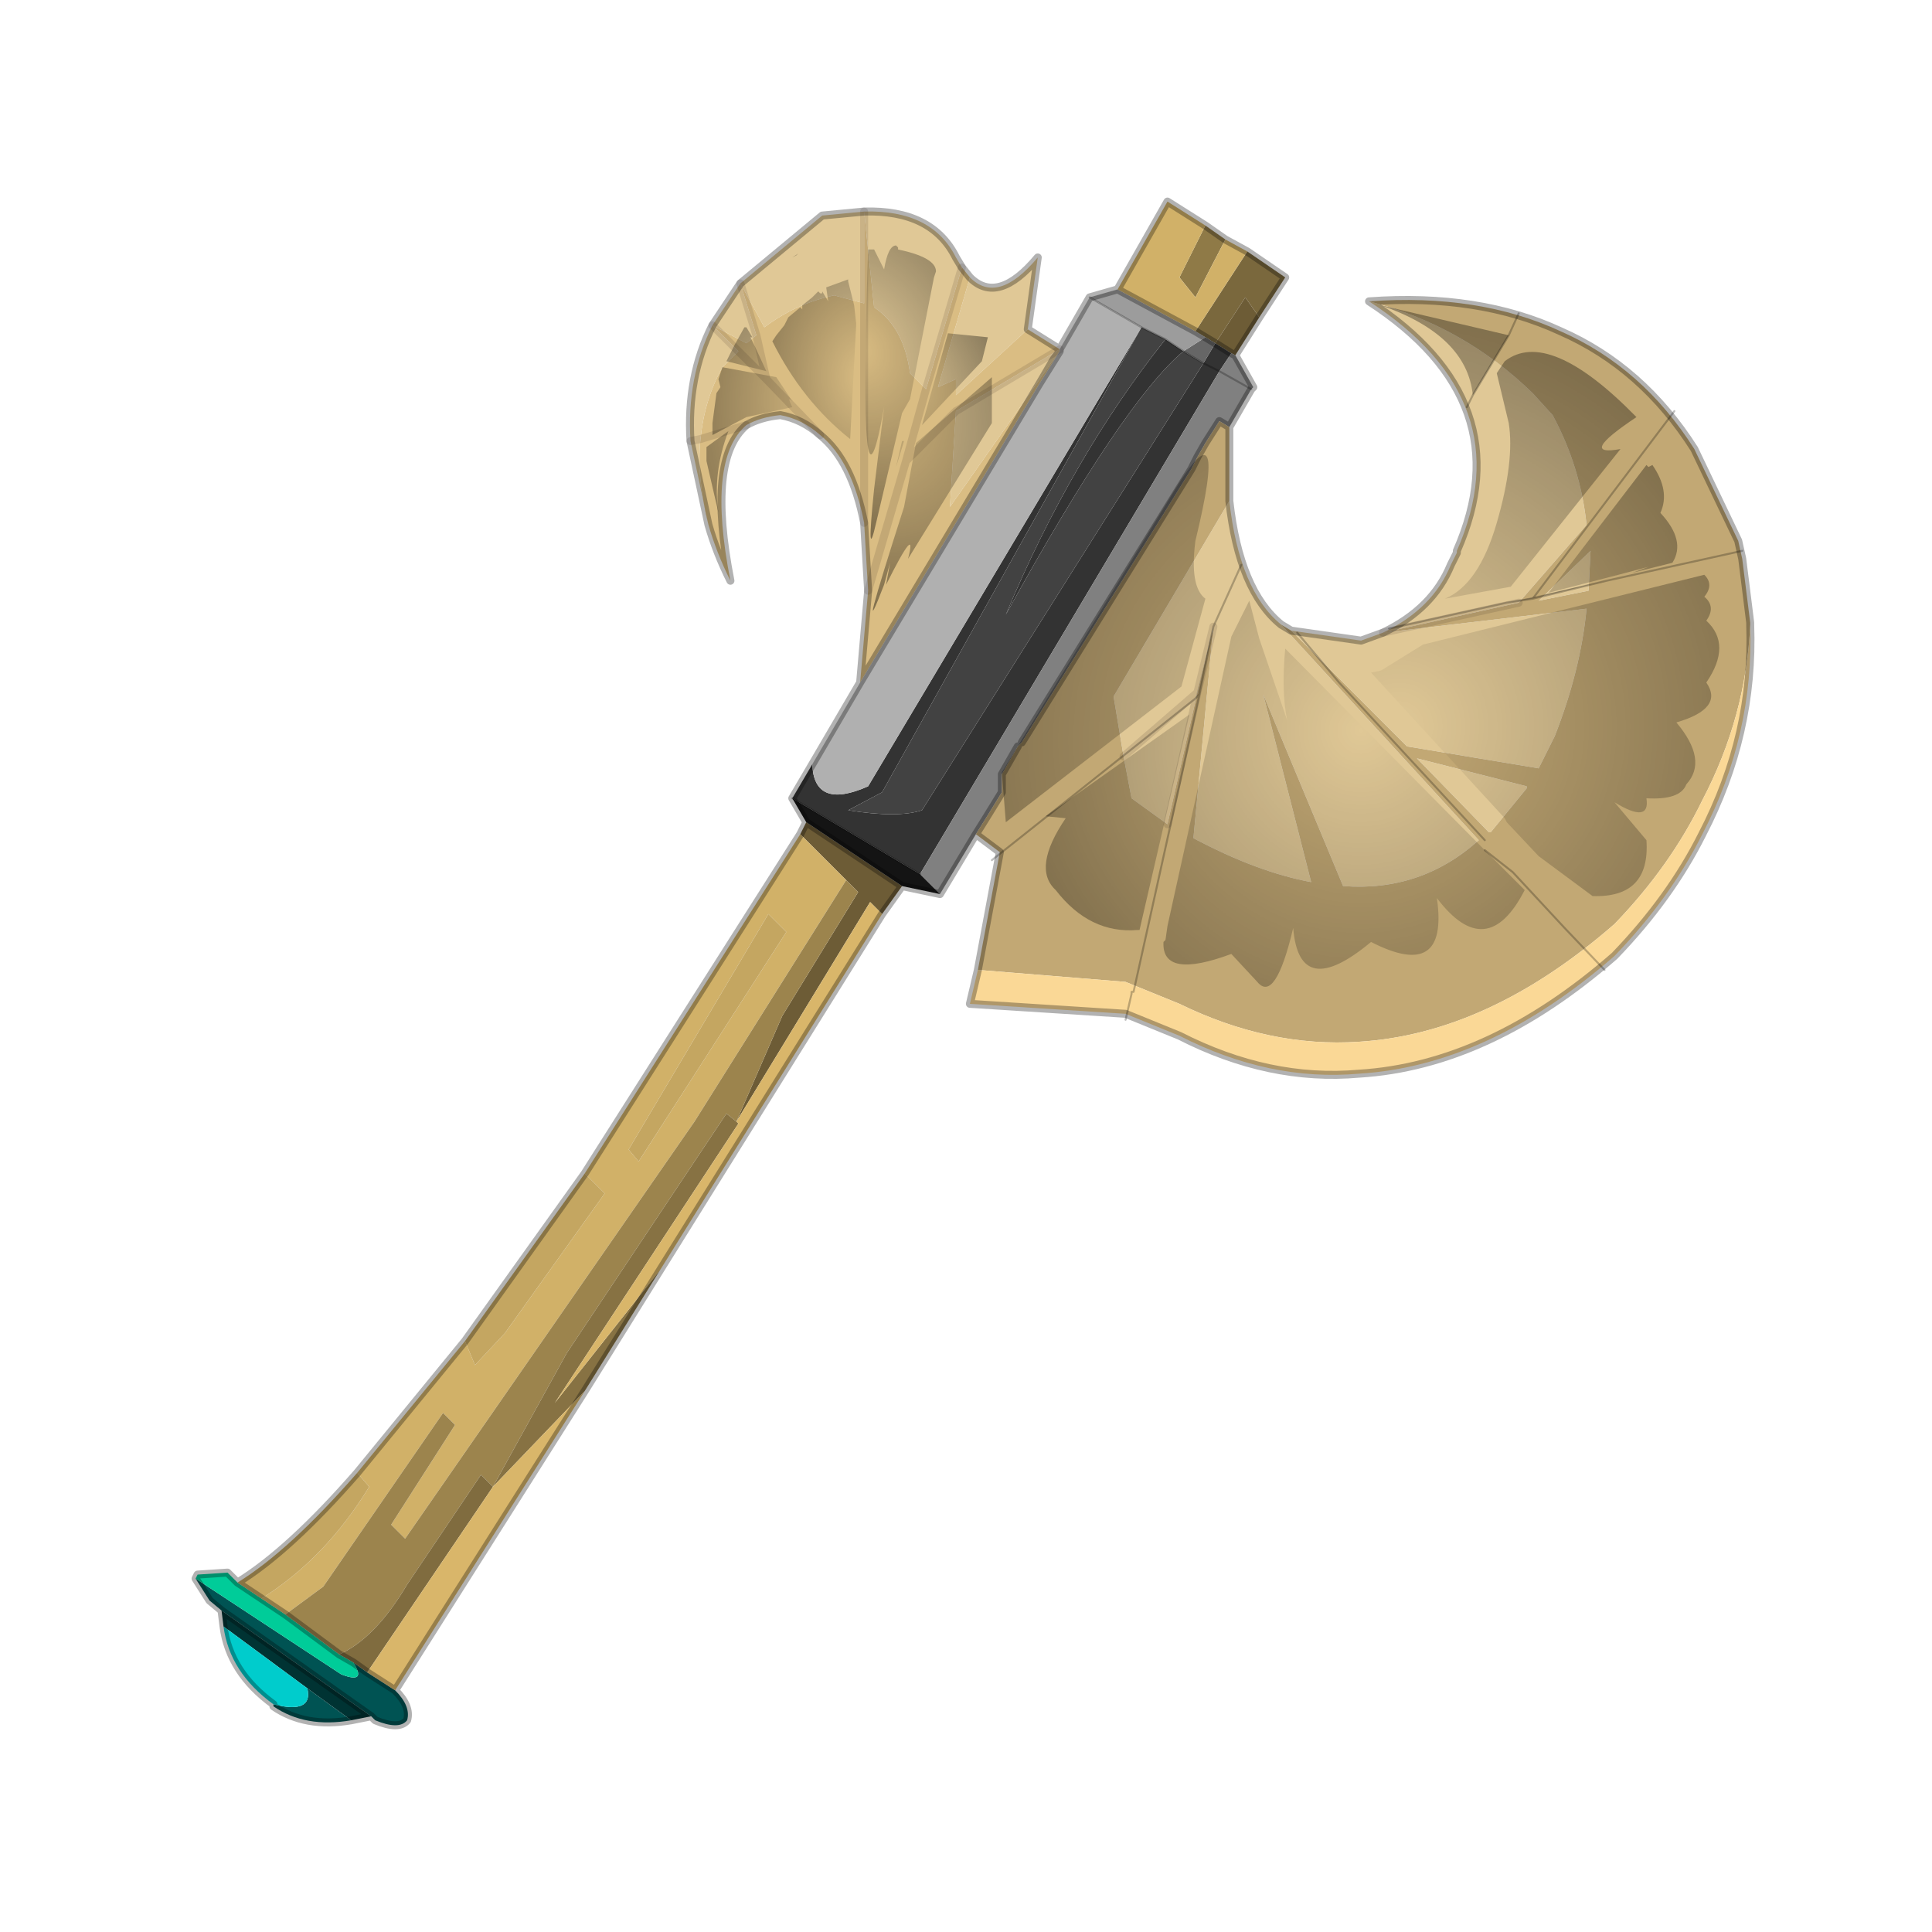 <?xml version="1.0" encoding="UTF-8" standalone="no"?>
<svg xmlns:xlink="http://www.w3.org/1999/xlink" height="440.0px" width="440.0px" xmlns="http://www.w3.org/2000/svg">
  <g transform="matrix(10.0, 0.0, 0.0, 10.0, 0.0, 0.0)">
    <use height="44.0" transform="matrix(0.909, 0.0, 0.0, 0.909, 2.0, 2.0)" width="44.0" xlink:href="#sprite0"/>
  </g>
  <defs>
    <g id="sprite0" transform="matrix(1.0, 0.0, 0.0, 1.0, 0.0, 0.0)">
      <use height="44.0" transform="matrix(1.0, 0.0, 0.0, 1.0, 0.0, 0.0)" width="44.0" xlink:href="#shape0"/>
    </g>
    <g id="shape0" transform="matrix(1.0, 0.0, 0.0, 1.0, 0.0, 0.0)">
      <path d="M44.0 44.0 L0.0 44.0 0.0 0.0 44.0 0.0 44.0 44.0" fill="#43adca" fill-opacity="0.0" fill-rule="evenodd" stroke="none"/>
      <path d="M7.7 40.15 Q8.1 40.55 8.0 40.9 7.8 41.15 7.2 40.9 L7.1 40.8 3.35 38.15 3.05 37.9 2.7 37.35 6.35 39.75 Q7.0 40.0 6.65 39.45 L7.0 39.7 7.7 40.15 M6.6 40.9 Q5.45 41.1 4.65 40.55 L4.65 40.5 Q5.65 40.75 5.5 40.1 L6.6 40.9" fill="#005353" fill-rule="evenodd" stroke="none"/>
      <path d="M28.0 3.45 L28.5 3.8 27.75 5.25 27.35 4.75 28.0 3.45" fill="#8f7a47" fill-rule="evenodd" stroke="none"/>
      <path d="M7.1 40.8 L6.6 40.9 5.5 40.1 3.4 38.55 3.35 38.15 7.1 40.8" fill="#003333" fill-rule="evenodd" stroke="none"/>
      <path d="M29.05 4.1 L30.0 4.75 29.35 5.75 29.0 5.25 28.25 6.4 28.0 6.25 27.75 6.1 29.05 4.1" fill="#7a683d" fill-rule="evenodd" stroke="none"/>
      <path d="M29.35 5.75 L28.75 6.7 28.65 6.65 28.25 6.4 29.0 5.25 29.35 5.75 M20.4 20.0 L19.9 20.7 19.6 20.4 16.25 25.9 17.4 23.25 19.3 20.15 19.0 19.85 17.85 18.7 18.0 18.4 20.4 20.0" fill="#6d5c36" fill-rule="evenodd" stroke="none"/>
      <path d="M15.55 10.95 L15.1 8.85 Q15.0 7.25 15.65 5.95 L16.35 4.9 18.4 3.2 19.45 3.1 Q21.15 3.05 21.75 4.25 L21.9 4.5 21.0 7.55 20.6 7.15 Q20.45 6.0 19.7 5.5 L19.45 3.1 19.45 5.4 18.7 5.2 Q17.75 5.4 16.95 6.0 L16.35 4.9 16.75 6.2 16.5 6.4 15.65 5.95 16.3 6.6 15.9 7.0 Q15.45 7.8 15.35 8.8 15.25 9.75 15.55 10.95 M22.1 4.75 Q22.8 5.45 23.8 4.25 L23.55 6.05 21.75 7.7 21.75 7.3 21.3 7.5 22.1 4.75 M28.6 10.35 Q28.85 12.6 29.9 13.45 L34.85 18.85 Q33.4 20.15 31.45 20.0 L29.45 15.2 30.65 19.9 Q29.3 19.65 27.7 18.8 L28.2 13.5 27.8 15.15 25.95 16.75 27.8 15.15 27.05 18.45 26.15 17.8 25.95 16.75 25.7 15.25 28.6 10.35 M30.15 13.6 L31.9 13.85 32.45 13.65 Q33.7 13.05 34.15 11.95 L34.3 11.65 34.3 11.6 Q35.95 7.85 32.1 5.35 34.45 5.95 36.2 7.65 L36.7 8.2 Q37.4 9.5 37.55 10.95 L35.85 12.9 32.45 13.65 37.55 13.05 Q37.4 14.6 36.75 16.25 L36.35 17.05 33.05 16.5 30.15 13.6 M15.1 8.85 L15.35 8.8 15.1 8.85 M24.35 6.55 L24.35 6.6 24.35 6.55 24.35 6.6 24.2 6.8 21.6 10.5 21.75 8.1 24.35 6.55 M24.2 6.8 L24.35 6.6 24.2 6.8 M37.6 12.6 L36.35 12.85 37.65 11.6 37.6 12.6 M36.05 17.5 L36.05 17.55 35.15 18.65 35.1 18.65 33.3 16.8 36.05 17.5" fill="#e0c896" fill-rule="evenodd" stroke="none"/>
      <path d="M21.9 4.5 L22.1 4.75 21.3 7.5 21.75 7.3 21.75 7.7 23.55 6.05 24.35 6.55 21.75 8.1 21.6 10.5 24.2 6.8 24.35 6.6 23.85 7.4 19.35 14.9 19.55 12.6 19.45 10.9 Q19.15 9.35 18.35 8.7 17.9 8.3 17.35 8.2 16.85 8.25 16.5 8.45 15.5 9.3 16.1 12.35 15.75 11.65 15.55 10.95 15.25 9.75 15.35 8.8 15.45 7.8 15.9 7.0 L16.3 6.6 15.65 5.95 16.5 6.4 16.75 6.2 16.35 4.9 16.95 6.0 Q17.75 5.4 18.7 5.2 L19.45 5.4 19.45 3.1 19.7 5.5 Q20.45 6.0 20.6 7.15 L21.0 7.55 21.9 4.5 M16.75 6.2 L17.0 7.3 16.3 6.6 17.0 7.3 16.75 6.2 M19.45 10.9 L19.45 5.4 19.45 10.9 M17.0 7.3 L18.35 8.7 17.0 7.3 M21.0 7.55 L20.5 9.35 19.55 12.6 20.5 9.35 21.0 7.55 M16.5 8.45 L15.35 8.8 16.5 8.45 M23.85 7.4 L24.2 6.8 23.85 7.4 M20.5 9.35 L21.75 8.1 20.5 9.35" fill="#dabd83" fill-rule="evenodd" stroke="none"/>
      <path d="M17.65 17.8 L18.15 16.95 Q18.2 18.1 19.55 17.5 L26.4 6.0 19.9 17.65 19.05 18.1 Q20.3 18.3 20.9 18.1 L27.95 6.9 28.25 6.4 28.65 6.65 28.35 7.1 27.95 6.9 28.35 7.1 20.85 19.7 17.65 17.8 M27.45 6.6 Q25.95 7.85 23.0 13.2 24.65 9.25 27.0 6.3 L27.45 6.6" fill="#333333" fill-rule="evenodd" stroke="none"/>
      <path d="M27.95 6.9 L27.45 6.6 28.0 6.25 28.25 6.4 27.95 6.9" fill="#666666" fill-rule="evenodd" stroke="none"/>
      <path d="M28.75 6.7 L29.2 7.5 29.15 7.55 28.6 8.5 28.35 8.35 28.0 8.9 27.8 9.25 27.65 9.55 23.4 16.4 23.3 16.5 22.9 17.2 22.9 17.65 22.5 18.3 22.25 18.7 21.35 20.2 20.85 19.7 28.35 7.1 28.65 6.65 28.75 6.7 M29.15 7.55 L28.35 7.1 29.15 7.55" fill="#808080" fill-rule="evenodd" stroke="none"/>
      <path d="M21.35 20.2 L20.4 20.0 18.0 18.4 17.65 17.8 20.85 19.7 21.35 20.2" fill="#141414" fill-rule="evenodd" stroke="none"/>
      <path d="M25.1 5.25 L25.8 5.05 27.75 6.1 28.0 6.25 27.45 6.6 27.0 6.3 26.4 6.0 25.1 5.25" fill="#9c9c9c" fill-rule="evenodd" stroke="none"/>
      <path d="M2.7 37.35 L2.75 37.25 3.5 37.2 3.75 37.45 4.35 37.85 4.95 38.25 6.3 39.25 6.65 39.45 Q7.0 40.0 6.35 39.75 L2.7 37.35" fill="#00cc99" fill-rule="evenodd" stroke="none"/>
      <path d="M4.65 40.5 Q3.55 39.7 3.4 38.55 L5.5 40.1 Q5.65 40.75 4.65 40.5" fill="#00cccc" fill-rule="evenodd" stroke="none"/>
      <path d="M25.8 5.05 L27.05 2.85 28.0 3.45 27.35 4.75 27.75 5.25 28.5 3.8 29.05 4.1 27.75 6.1 25.8 5.05 M6.75 34.7 L9.45 31.4 9.7 32.0 10.45 31.2 12.95 27.7 12.45 27.2 17.85 18.7 19.0 19.85 15.2 25.9 7.95 36.35 7.6 36.0 9.2 33.5 8.9 33.2 5.9 37.55 4.95 38.25 4.35 37.85 Q5.95 36.85 7.05 35.05 L6.75 34.7 M17.5 21.15 L17.05 20.7 13.55 26.6 13.8 26.9 17.5 21.15" fill="#d1b168" fill-rule="evenodd" stroke="none"/>
      <path d="M3.75 37.45 Q5.05 36.65 6.75 34.7 L7.05 35.05 Q5.95 36.85 4.35 37.85 L3.75 37.45 M9.45 31.4 L12.45 27.2 12.95 27.7 10.45 31.2 9.7 32.0 9.45 31.4 M17.5 21.15 L13.8 26.9 13.55 26.6 17.05 20.7 17.5 21.15" fill="#c4a661" fill-rule="evenodd" stroke="none"/>
      <path d="M19.0 19.85 L19.3 20.15 17.4 23.25 16.25 25.9 16.0 25.7 12.0 31.7 10.15 35.05 9.85 34.75 8.0 37.5 Q7.2 38.85 6.3 39.25 L4.95 38.25 5.9 37.55 8.9 33.2 9.2 33.5 7.6 36.0 7.95 36.35 15.2 25.9 19.0 19.85" fill="#9c844d" fill-rule="evenodd" stroke="none"/>
      <path d="M14.35 29.6 L12.45 32.65 10.15 35.05 12.0 31.7 16.0 25.7 16.25 25.9 16.3 25.95 11.7 32.95 14.35 29.6" fill="#877243" fill-rule="evenodd" stroke="none"/>
      <path d="M6.3 39.25 Q7.2 38.85 8.0 37.5 L9.85 34.75 10.15 35.05 7.0 39.7 6.65 39.45 6.3 39.25" fill="#806c3f" fill-rule="evenodd" stroke="none"/>
      <path d="M24.35 6.55 L25.1 5.25 26.4 6.0 19.55 17.5 Q18.2 18.1 18.15 16.95 L19.35 14.9 23.85 7.4 24.35 6.6 24.35 6.55" fill="#b0b0b0" fill-rule="evenodd" stroke="none"/>
      <path d="M28.6 8.5 L28.6 10.35 25.7 15.25 25.95 16.75 26.15 17.8 27.05 18.45 27.8 15.15 28.2 13.5 27.7 18.8 Q29.3 19.65 30.65 19.9 L29.45 15.2 31.45 20.0 Q33.4 20.15 34.85 18.85 L29.9 13.45 30.15 13.6 33.05 16.5 36.35 17.05 36.75 16.25 Q37.4 14.6 37.55 13.05 L32.45 13.65 35.85 12.9 37.55 10.95 Q37.4 9.5 36.7 8.2 L36.2 7.65 Q34.45 5.95 32.1 5.35 34.85 5.15 36.9 6.1 38.95 7.0 40.25 9.05 L41.35 11.35 41.45 11.8 41.65 13.4 41.65 13.45 41.65 13.4 41.65 13.45 Q41.55 15.75 40.45 17.85 39.65 19.5 38.25 20.95 35.1 23.7 31.85 23.9 29.6 24.05 27.35 22.95 L26.0 22.4 22.3 22.1 22.85 19.15 22.25 18.7 22.5 18.3 22.25 18.7 22.5 18.3 22.9 17.65 22.9 17.2 23.3 16.5 23.4 16.4 27.65 9.55 27.8 9.25 28.0 8.9 28.35 8.35 28.6 8.5 M37.6 12.6 L37.65 11.6 36.35 12.85 37.6 12.6 M36.05 17.5 L33.3 16.8 35.1 18.65 35.15 18.65 36.05 17.55 36.05 17.5" fill="#c2a874" fill-rule="evenodd" stroke="none"/>
      <path d="M27.95 6.9 L20.9 18.1 Q20.3 18.3 19.05 18.1 L19.9 17.65 26.4 6.0 27.0 6.3 Q24.65 9.25 23.0 13.2 25.95 7.85 27.45 6.6 L27.95 6.9" fill="#424242" fill-rule="evenodd" stroke="none"/>
      <path d="M41.65 13.45 Q41.75 16.2 40.45 18.7 39.65 20.3 38.25 21.75 35.1 24.5 31.85 24.7 29.6 24.9 27.35 23.75 L26.0 23.2 22.1 22.95 22.3 22.1 26.0 22.4 27.35 22.95 Q29.6 24.05 31.85 23.9 35.1 23.7 38.25 20.95 39.65 19.5 40.45 17.85 41.55 15.75 41.65 13.45" fill="#fad896" fill-rule="evenodd" stroke="none"/>
      <path d="M19.9 20.7 L14.35 29.6 11.7 32.95 16.3 25.95 16.25 25.9 19.6 20.4 19.9 20.7 M12.45 32.65 L7.7 40.15 7.0 39.7 10.15 35.05 12.45 32.65" fill="#d9b66a" fill-rule="evenodd" stroke="none"/>
      <path d="M15.55 10.95 L15.1 8.85 Q15.0 7.25 15.65 5.95 L16.35 4.9 18.4 3.2 19.45 3.1 Q21.15 3.05 21.75 4.25 L21.9 4.5 22.1 4.75 Q22.8 5.45 23.8 4.25 L23.55 6.05 24.35 6.55 25.1 5.25 25.8 5.05 27.05 2.85 28.0 3.45 28.5 3.8 29.05 4.1 30.0 4.75 29.35 5.75 28.75 6.7 29.2 7.5 29.15 7.55 28.6 8.5 28.6 10.35 Q28.85 12.6 29.9 13.45 L30.15 13.6 31.9 13.85 32.45 13.65 Q33.7 13.05 34.15 11.95 L34.3 11.65 34.3 11.6 Q35.95 7.85 32.1 5.35 34.85 5.15 36.9 6.1 38.95 7.0 40.25 9.05 L41.35 11.35 41.45 11.8 41.65 13.4 41.65 13.45 Q41.75 16.2 40.45 18.7 39.65 20.3 38.25 21.75 35.1 24.5 31.85 24.7 29.6 24.9 27.35 23.75 L26.0 23.2 22.1 22.95 22.3 22.1 22.85 19.15 22.25 18.7 21.35 20.2 20.4 20.0 19.9 20.7 14.35 29.6 12.45 32.65 7.7 40.15 Q8.1 40.55 8.0 40.9 7.8 41.15 7.2 40.9 L7.1 40.8 6.6 40.9 Q5.45 41.1 4.65 40.55 M4.65 40.5 Q3.55 39.7 3.4 38.55 L3.35 38.15 3.05 37.9 2.7 37.35 2.75 37.25 3.5 37.2 3.75 37.45 Q5.05 36.65 6.75 34.7 L9.45 31.4 12.45 27.2 17.85 18.7 18.0 18.4 17.65 17.8 18.15 16.95 19.35 14.9 19.55 12.6 19.45 10.9 Q19.15 9.35 18.35 8.7 17.9 8.3 17.35 8.2 16.85 8.25 16.5 8.45 15.5 9.3 16.1 12.35 15.75 11.65 15.55 10.95 M4.95 38.25 L6.3 39.25 M18.0 18.4 L20.4 20.0 M7.0 39.7 L7.7 40.15 M7.0 39.7 L6.65 39.45 6.3 39.25 M3.75 37.45 L4.35 37.85 4.95 38.25 M7.1 40.8 L3.35 38.15 M28.65 6.65 L28.25 6.4 28.0 6.25 27.75 6.1 25.8 5.05 M28.65 6.65 L28.75 6.7 M24.35 6.55 L24.35 6.6 23.85 7.4 19.35 14.9 M24.35 6.55 L24.35 6.6 24.2 6.8 23.85 7.4 M28.6 8.5 L28.35 8.35 28.0 8.9 M27.65 9.55 L23.4 16.4 M23.3 16.5 L22.9 17.2 22.9 17.65 22.5 18.3 22.25 18.7 M27.65 9.55 L27.8 9.25 28.0 8.9 M41.65 13.4 L41.65 13.45" fill="none" stroke="#000000" stroke-linecap="round" stroke-linejoin="round" stroke-opacity="0.302" stroke-width="0.2"/>
      <path d="M15.35 8.8 L15.1 8.85 M16.75 6.2 L16.35 4.9 M19.45 5.4 L19.45 3.1 M21.0 7.55 L21.9 4.5 M15.65 5.95 L16.3 6.6 17.0 7.3 16.75 6.2 M15.35 8.8 L16.5 8.45 M19.55 12.6 L20.5 9.35 21.0 7.55 M18.35 8.7 L17.0 7.3 M19.45 5.4 L19.45 10.9 M24.35 6.55 L21.75 8.1 20.5 9.35 M32.45 13.65 L35.85 12.9 M25.95 16.75 L27.8 15.15 28.2 13.5 M27.05 18.45 L27.8 15.15" fill="none" stroke="#261611" stroke-linecap="round" stroke-linejoin="round" stroke-opacity="0.122" stroke-width="0.2"/>
      <path d="M27.95 6.9 L27.45 6.6 27.0 6.3 26.4 6.0 25.1 5.25 M20.85 19.7 L17.65 17.8 M27.95 6.9 L28.35 7.1 29.15 7.55" fill="none" stroke="#000000" stroke-linecap="round" stroke-linejoin="round" stroke-opacity="0.251" stroke-width="0.05"/>
      <path d="M35.7 19.65 L37.0 21.05 35.7 19.65 M28.2 13.5 L27.85 15.2 27.75 15.3 28.2 13.5 M27.75 11.35 Q27.6 12.5 28.0 12.8 L27.4 15.0 23.0 18.4 22.9 17.15 27.25 10.05 Q28.6 7.85 27.75 11.35 M35.6 6.2 L34.7 7.7 Q34.55 6.2 32.4 5.45 L35.6 6.2 M35.55 12.9 L36.2 12.8 38.05 12.35 35.55 12.9" fill="url(#gradient0)" fill-rule="evenodd" stroke="none"/>
      <path d="M40.5 12.2 Q40.75 12.45 40.5 12.75 40.8 13.0 40.55 13.35 41.2 13.95 40.55 14.9 41.0 15.55 39.8 15.9 40.6 16.85 40.05 17.45 39.9 17.85 39.05 17.8 39.15 18.45 38.25 17.9 L39.05 18.85 Q39.15 20.3 37.7 20.25 L36.35 19.25 35.55 18.4 35.5 18.3 32.15 14.65 32.4 14.6 33.45 13.95 40.5 12.2" fill="url(#gradient1)" fill-rule="evenodd" stroke="none"/>
      <path d="M35.5 6.85 Q36.6 6.0 38.8 8.25 37.3 9.25 38.4 9.05 L35.65 12.5 34.0 12.8 Q34.85 12.45 35.3 10.9 35.75 9.35 35.6 8.4 L35.3 7.15 35.5 6.85" fill="url(#gradient2)" fill-rule="evenodd" stroke="none"/>
      <path d="M35.0 19.1 L36.0 20.1 Q35.05 21.95 33.8 20.3 34.1 22.4 32.15 21.4 30.35 22.9 30.2 21.05 29.75 22.95 29.3 22.4 L28.65 21.7 Q26.9 22.35 26.95 21.4 L27.0 21.35 27.05 21.0 28.65 13.75 29.1 12.85 29.35 13.8 30.05 15.85 Q29.9 15.15 30.0 14.05 L35.0 19.1" fill="url(#gradient3)" fill-rule="evenodd" stroke="none"/>
      <path d="M39.1 9.5 L39.2 9.45 Q39.65 10.1 39.4 10.65 40.05 11.35 39.7 11.9 L38.7 12.15 39.1 12.0 38.35 12.2 36.6 12.65 39.05 9.45 39.1 9.5" fill="url(#gradient4)" fill-rule="evenodd" stroke="none"/>
      <path d="M26.35 21.1 L26.3 21.1 Q25.1 21.2 24.25 20.1 23.65 19.55 24.5 18.3 L24.0 18.25 27.6 15.7 26.35 21.1" fill="url(#gradient5)" fill-rule="evenodd" stroke="none"/>
      <path d="M35.0 19.1 L35.7 19.65 37.0 21.05 38.0 22.1 M28.9 11.95 L28.2 13.5 27.85 15.2 26.2 22.65 26.15 22.65 26.15 22.7 26.0 23.35 M35.85 5.65 L35.6 6.2 34.7 7.7 34.55 8.0 M35.55 12.9 L36.2 12.8 39.75 8.1 M36.2 12.8 L38.05 12.35 41.45 11.6 M35.55 12.9 L32.6 13.55 M27.85 15.2 L27.75 15.3 22.65 19.35 M35.0 18.85 L31.35 14.9 30.3 13.65" fill="none" stroke="#000000" stroke-linecap="round" stroke-linejoin="round" stroke-opacity="0.251" stroke-width="0.05"/>
      <path d="M17.8 4.15 L17.75 4.2 17.65 4.25 17.8 4.15" fill="url(#gradient6)" fill-rule="evenodd" stroke="none"/>
      <path d="M16.45 6.0 L16.5 6.0 16.65 6.25 16.6 6.25 16.7 6.45 17.0 7.1 16.0 6.85 16.2 6.45 16.45 6.0" fill="url(#gradient7)" fill-rule="evenodd" stroke="none"/>
      <path d="M17.25 7.25 L17.65 7.85 Q17.5 7.7 17.65 8.0 L16.5 8.25 15.65 8.7 15.65 8.4 15.75 7.65 15.85 7.5 15.8 7.3 15.9 7.0 17.25 7.25" fill="url(#gradient8)" fill-rule="evenodd" stroke="none"/>
      <path d="M20.3 4.0 L20.3 4.05 Q21.25 4.25 21.25 4.6 L21.2 4.75 20.6 7.8 20.4 8.15 19.75 10.9 Q19.5 12.0 19.7 10.05 L19.95 8.0 Q19.3 11.65 19.55 4.05 L19.7 4.05 19.95 4.55 Q20.05 3.95 20.25 3.95 L20.3 4.0" fill="url(#gradient9)" fill-rule="evenodd" stroke="none"/>
      <path d="M20.45 8.85 L20.25 9.5 20.4 8.85 20.45 8.85" fill="url(#gradient10)" fill-rule="evenodd" stroke="none"/>
      <path d="M20.75 8.9 L22.65 7.25 22.65 8.4 20.55 11.8 Q20.8 10.85 20.0 12.45 L20.1 11.9 19.95 12.45 Q19.2 14.4 20.45 10.5 L20.75 8.9" fill="url(#gradient11)" fill-rule="evenodd" stroke="none"/>
      <path d="M17.45 5.95 L17.55 5.75 17.85 5.5 17.9 5.55 17.9 5.45 18.15 5.25 18.3 5.1 18.35 5.15 18.4 5.15 18.4 5.1 18.55 5.35 18.5 5.0 19.05 4.8 19.05 4.85 19.2 5.45 19.25 5.9 19.25 5.95 19.1 8.8 Q17.9 7.85 17.15 6.35 L17.25 6.2 17.45 5.95" fill="url(#gradient12)" fill-rule="evenodd" stroke="none"/>
      <path d="M22.55 6.25 L22.4 6.85 20.9 8.45 21.55 6.15 22.55 6.25" fill="url(#gradient13)" fill-rule="evenodd" stroke="none"/>
      <path d="M15.5 9.35 L15.5 9.0 16.05 8.6 Q15.65 9.65 15.8 10.65 L15.5 9.35" fill="url(#gradient14)" fill-rule="evenodd" stroke="none"/>
    </g>
    <radialGradient cx="0" cy="0" gradientTransform="matrix(0.032, 0.0, 0.0, 0.032, 32.1, 16.35)" gradientUnits="userSpaceOnUse" id="gradient0" r="819.2" spreadMethod="pad">
      <stop offset="0.0" stop-color="#000000" stop-opacity="0.0"/>
      <stop offset="1.0" stop-color="#000000" stop-opacity="0.812"/>
    </radialGradient>
    <radialGradient cx="0" cy="0" gradientTransform="matrix(0.029, 0.0, 0.0, 0.029, 32.85, 16.0)" gradientUnits="userSpaceOnUse" id="gradient1" r="819.2" spreadMethod="pad">
      <stop offset="0.0" stop-color="#000000" stop-opacity="0.0"/>
      <stop offset="1.0" stop-color="#000000" stop-opacity="0.812"/>
    </radialGradient>
    <radialGradient cx="0" cy="0" gradientTransform="matrix(0.028, 0.0, 0.0, 0.028, 32.6, 15.45)" gradientUnits="userSpaceOnUse" id="gradient2" r="819.2" spreadMethod="pad">
      <stop offset="0.0" stop-color="#000000" stop-opacity="0.0"/>
      <stop offset="1.0" stop-color="#000000" stop-opacity="0.812"/>
    </radialGradient>
    <radialGradient cx="0" cy="0" gradientTransform="matrix(0.027, 0.0, 0.0, 0.027, 31.9, 16.1)" gradientUnits="userSpaceOnUse" id="gradient3" r="819.2" spreadMethod="pad">
      <stop offset="0.0" stop-color="#000000" stop-opacity="0.0"/>
      <stop offset="1.0" stop-color="#000000" stop-opacity="0.812"/>
    </radialGradient>
    <radialGradient cx="0" cy="0" gradientTransform="matrix(0.024, 0.0, 0.0, 0.027, 33.55, 15.65)" gradientUnits="userSpaceOnUse" id="gradient4" r="819.2" spreadMethod="pad">
      <stop offset="0.0" stop-color="#000000" stop-opacity="0.0"/>
      <stop offset="1.0" stop-color="#000000" stop-opacity="0.812"/>
    </radialGradient>
    <radialGradient cx="0" cy="0" gradientTransform="matrix(0.023, 0.001, 0.0, 0.023, 30.7, 16.7)" gradientUnits="userSpaceOnUse" id="gradient5" r="819.2" spreadMethod="pad">
      <stop offset="0.0" stop-color="#000000" stop-opacity="0.0"/>
      <stop offset="1.0" stop-color="#000000" stop-opacity="0.812"/>
    </radialGradient>
    <radialGradient cx="0" cy="0" gradientTransform="matrix(-0.008, -0.009, 0.006, -0.01, 19.55, 6.85)" gradientUnits="userSpaceOnUse" id="gradient6" r="819.2" spreadMethod="pad">
      <stop offset="0.0" stop-color="#000000" stop-opacity="0.0"/>
      <stop offset="1.0" stop-color="#000000" stop-opacity="0.812"/>
    </radialGradient>
    <radialGradient cx="0" cy="0" gradientTransform="matrix(-0.002, -0.01, 0.009, -0.005, 18.3, 7.8)" gradientUnits="userSpaceOnUse" id="gradient7" r="819.2" spreadMethod="pad">
      <stop offset="0.0" stop-color="#000000" stop-opacity="0.0"/>
      <stop offset="1.0" stop-color="#000000" stop-opacity="0.812"/>
    </radialGradient>
    <radialGradient cx="0" cy="0" gradientTransform="matrix(-0.005, -0.01, 0.008, -0.008, 18.65, 7.55)" gradientUnits="userSpaceOnUse" id="gradient8" r="819.2" spreadMethod="pad">
      <stop offset="0.0" stop-color="#000000" stop-opacity="0.0"/>
      <stop offset="1.0" stop-color="#000000" stop-opacity="0.812"/>
    </radialGradient>
    <radialGradient cx="0" cy="0" gradientTransform="matrix(-0.01, -0.002, 0.0, -0.011, 19.3, 6.55)" gradientUnits="userSpaceOnUse" id="gradient9" r="819.2" spreadMethod="pad">
      <stop offset="0.0" stop-color="#000000" stop-opacity="0.0"/>
      <stop offset="1.0" stop-color="#000000" stop-opacity="0.812"/>
    </radialGradient>
    <radialGradient cx="0" cy="0" gradientTransform="matrix(-0.013, -0.004, 0.0, -0.013, 18.75, 7.85)" gradientUnits="userSpaceOnUse" id="gradient10" r="819.2" spreadMethod="pad">
      <stop offset="0.0" stop-color="#000000" stop-opacity="0.0"/>
      <stop offset="1.0" stop-color="#000000" stop-opacity="0.812"/>
    </radialGradient>
    <radialGradient cx="0" cy="0" gradientTransform="matrix(-0.013, -0.004, 0.0, -0.013, 19.0, 7.5)" gradientUnits="userSpaceOnUse" id="gradient11" r="819.2" spreadMethod="pad">
      <stop offset="0.0" stop-color="#000000" stop-opacity="0.0"/>
      <stop offset="1.0" stop-color="#000000" stop-opacity="0.812"/>
    </radialGradient>
    <radialGradient cx="0" cy="0" gradientTransform="matrix(-0.006, -0.007, 0.005, -0.008, 19.45, 7.25)" gradientUnits="userSpaceOnUse" id="gradient12" r="819.2" spreadMethod="pad">
      <stop offset="0.0" stop-color="#000000" stop-opacity="0.0"/>
      <stop offset="1.0" stop-color="#000000" stop-opacity="0.812"/>
    </radialGradient>
    <radialGradient cx="0" cy="0" gradientTransform="matrix(-0.008, -0.003, 0.0, -0.008, 20.1, 7.1)" gradientUnits="userSpaceOnUse" id="gradient13" r="819.2" spreadMethod="pad">
      <stop offset="0.0" stop-color="#000000" stop-opacity="0.0"/>
      <stop offset="1.0" stop-color="#000000" stop-opacity="0.812"/>
    </radialGradient>
    <radialGradient cx="0" cy="0" gradientTransform="matrix(-0.006, -0.012, 0.009, -0.009, 18.9, 7.75)" gradientUnits="userSpaceOnUse" id="gradient14" r="819.2" spreadMethod="pad">
      <stop offset="0.0" stop-color="#000000" stop-opacity="0.0"/>
      <stop offset="1.0" stop-color="#000000" stop-opacity="0.812"/>
    </radialGradient>
  </defs>
</svg>
